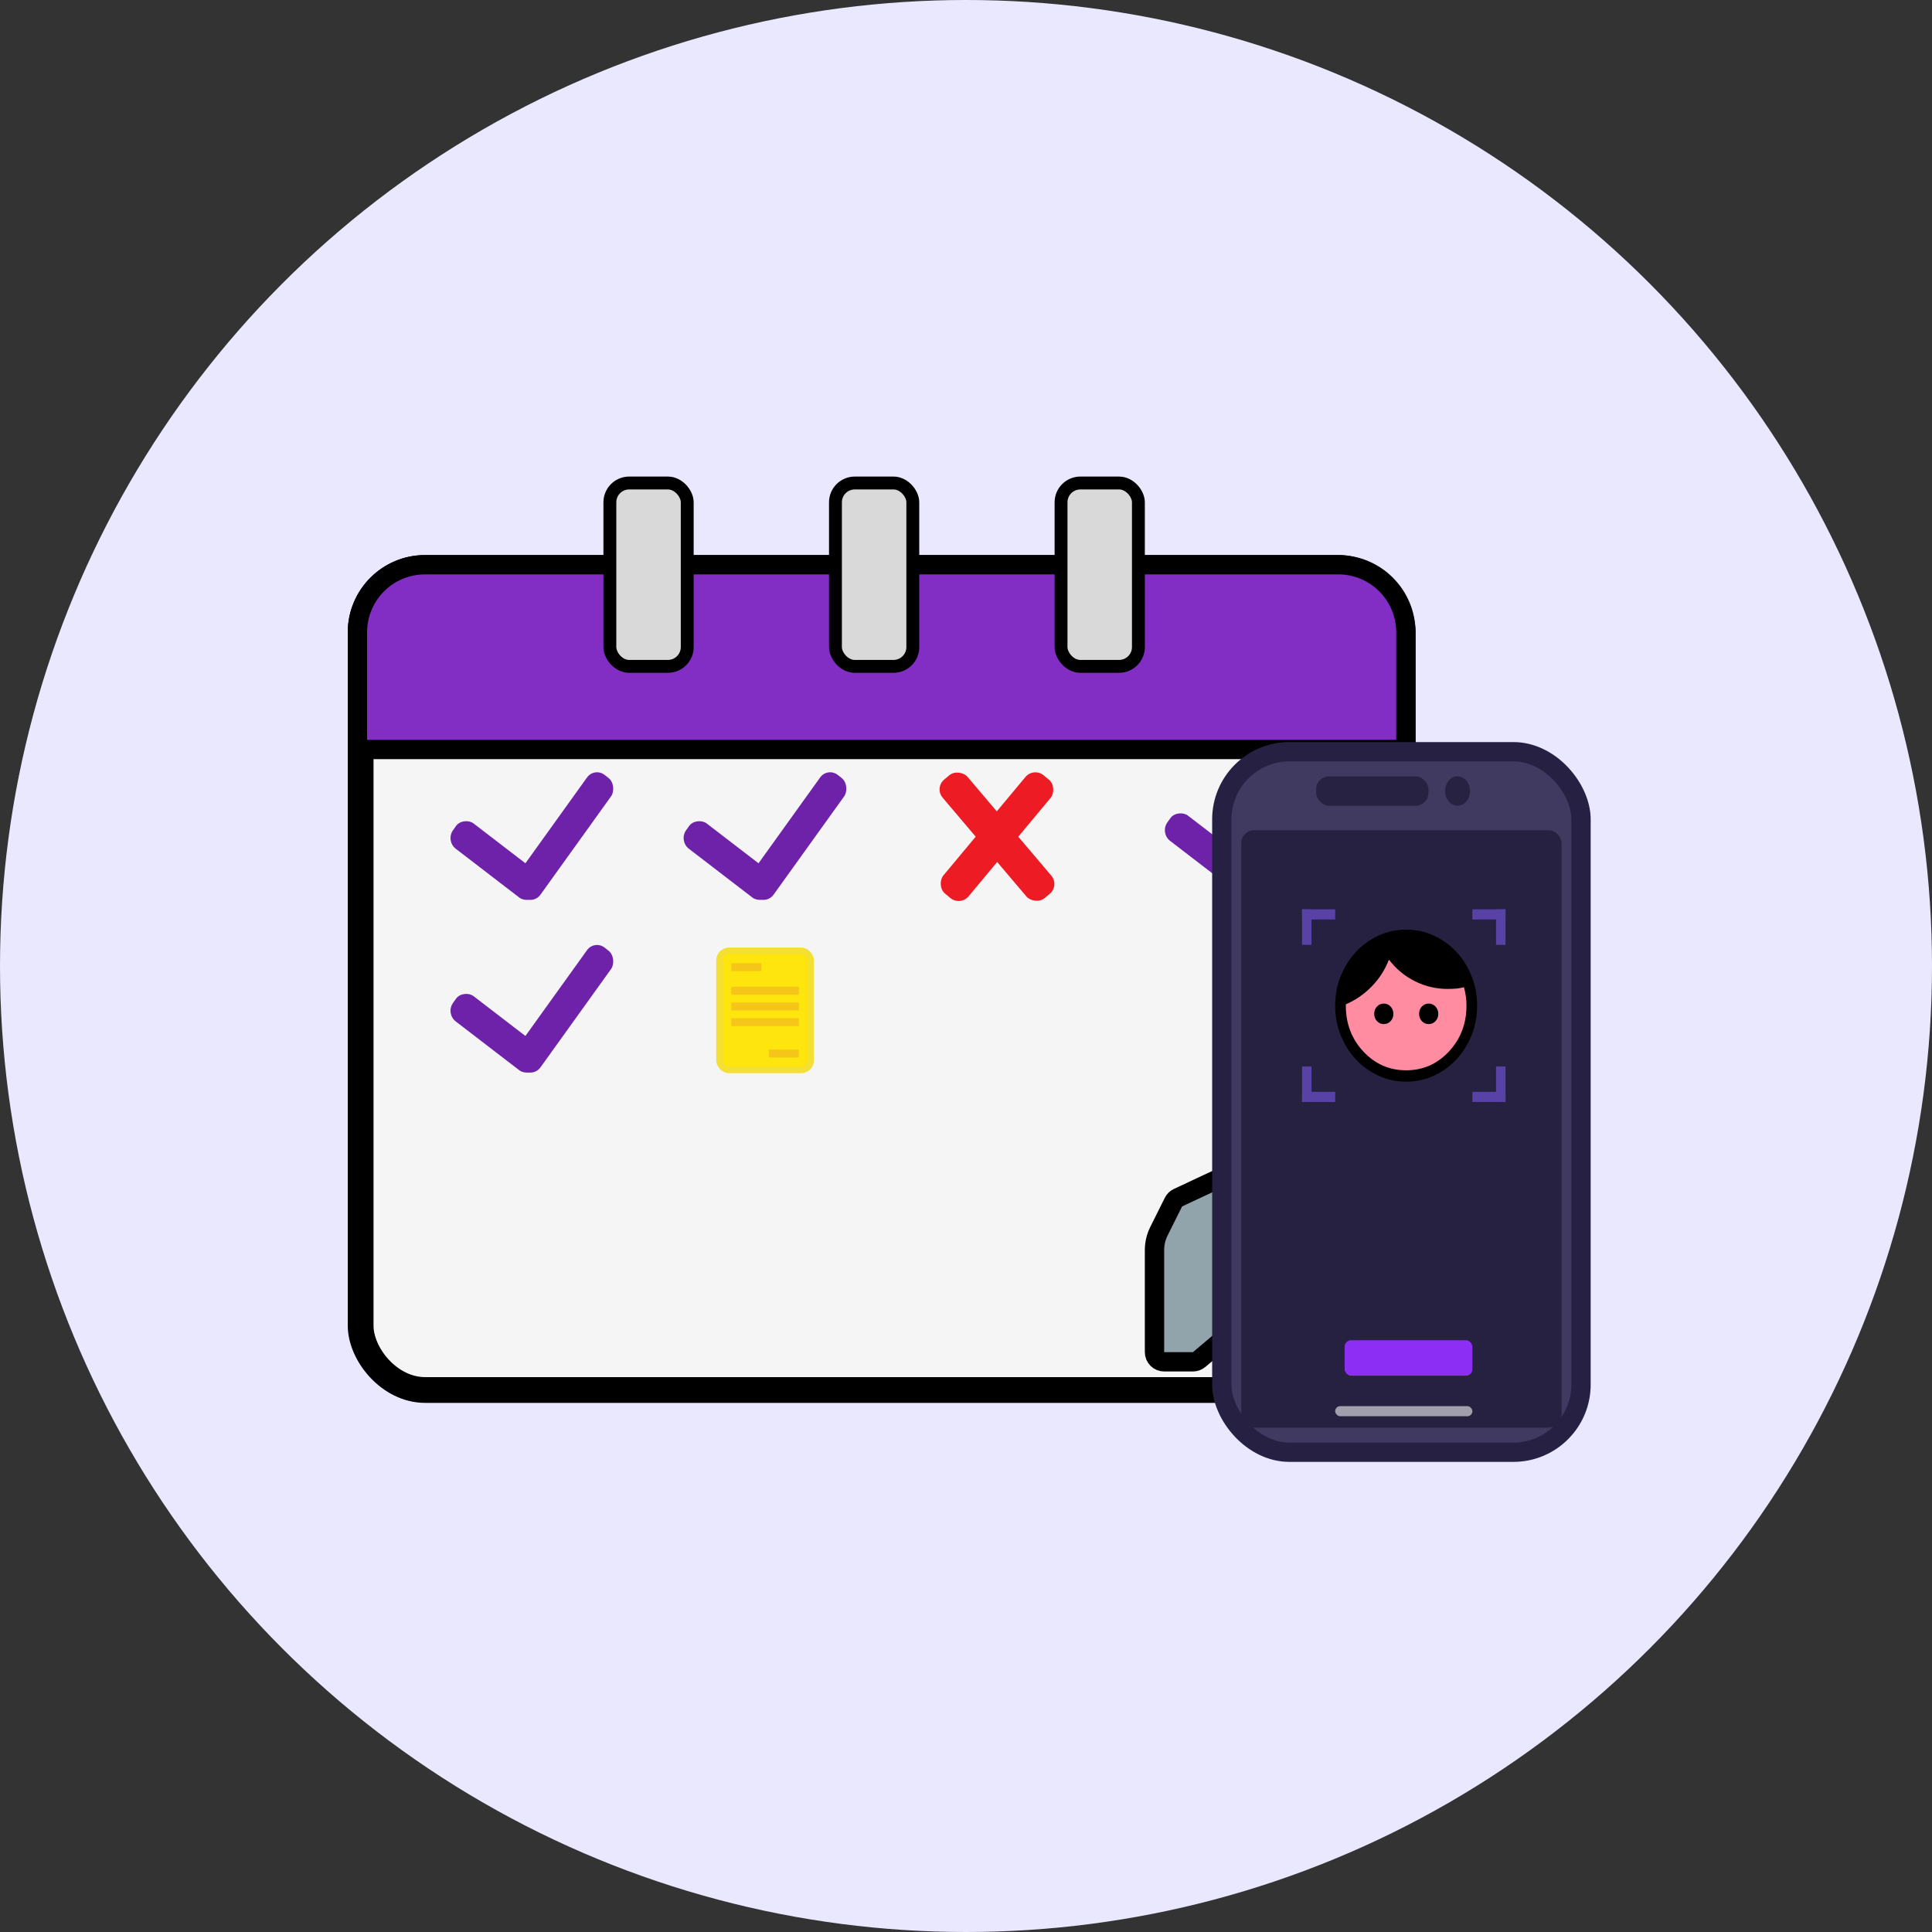 <svg width="300" height="300" viewBox="0 0 300 300" fill="none" xmlns="http://www.w3.org/2000/svg">
<rect x="0" y="0" width="300" height="300" fill="#333333" stroke="none"/>
<circle cx="150" cy="150" r="150" fill="#EAE8FF"/>
<rect x="56" y="88.189" width="161.805" height="127.649" rx="10" fill="#F5F5F5" stroke="black" stroke-width="4"/>
<path d="M66 87.689H207.805C213.604 87.689 218.305 92.391 218.305 98.189V116.383H55.5V98.189C55.5 92.391 60.201 87.689 66 87.689Z" fill="#822DC4" stroke="black" stroke-width="3"/>
<mask id="path-4-inside-1_1302_235" fill="white">
<rect x="69.179" y="123.978" width="25.688" height="19.503" rx="2"/>
</mask>
<rect x="69.179" y="123.978" width="25.688" height="19.503" rx="2" stroke="black" stroke-width="6" mask="url(#path-4-inside-1_1302_235)"/>
<mask id="path-5-inside-2_1302_235" fill="white">
<rect x="69.179" y="152.014" width="25.688" height="19.503" rx="2"/>
</mask>
<rect x="69.179" y="152.014" width="25.688" height="19.503" rx="2" stroke="black" stroke-width="6" mask="url(#path-5-inside-2_1302_235)"/>
<mask id="path-6-inside-3_1302_235" fill="white">
<rect x="69.179" y="180.051" width="25.688" height="19.503" rx="2"/>
</mask>
<rect x="69.179" y="180.051" width="25.688" height="19.503" rx="2" stroke="black" stroke-width="6" mask="url(#path-6-inside-3_1302_235)"/>
<mask id="path-7-inside-4_1302_235" fill="white">
<rect x="105.376" y="123.978" width="25.688" height="19.503" rx="2"/>
</mask>
<rect x="105.376" y="123.978" width="25.688" height="19.503" rx="2" stroke="black" stroke-width="6" mask="url(#path-7-inside-4_1302_235)"/>
<mask id="path-8-inside-5_1302_235" fill="white">
<rect x="105.376" y="152.014" width="25.688" height="19.503" rx="2"/>
</mask>
<rect x="105.376" y="152.014" width="25.688" height="19.503" rx="2" stroke="black" stroke-width="6" mask="url(#path-8-inside-5_1302_235)"/>
<mask id="path-9-inside-6_1302_235" fill="white">
<rect x="105.376" y="180.051" width="25.688" height="19.503" rx="2"/>
</mask>
<rect x="105.376" y="180.051" width="25.688" height="19.503" rx="2" stroke="black" stroke-width="6" mask="url(#path-9-inside-6_1302_235)"/>
<mask id="path-10-inside-7_1302_235" fill="white">
<rect x="141.573" y="123.978" width="25.688" height="19.503" rx="2"/>
</mask>
<rect x="141.573" y="123.978" width="25.688" height="19.503" rx="2" stroke="black" stroke-width="6" mask="url(#path-10-inside-7_1302_235)"/>
<mask id="path-11-inside-8_1302_235" fill="white">
<rect x="141.573" y="152.014" width="25.688" height="19.503" rx="2"/>
</mask>
<rect x="141.573" y="152.014" width="25.688" height="19.503" rx="2" stroke="black" stroke-width="6" mask="url(#path-11-inside-8_1302_235)"/>
<mask id="path-12-inside-9_1302_235" fill="white">
<rect x="141.573" y="180.051" width="25.688" height="19.503" rx="2"/>
</mask>
<rect x="141.573" y="180.051" width="25.688" height="19.503" rx="2" stroke="black" stroke-width="6" mask="url(#path-12-inside-9_1302_235)"/>
<mask id="path-13-inside-10_1302_235" fill="white">
<rect x="177.77" y="123.978" width="25.688" height="19.503" rx="2"/>
</mask>
<rect x="177.77" y="123.978" width="25.688" height="19.503" rx="2" stroke="black" stroke-width="6" mask="url(#path-13-inside-10_1302_235)"/>
<mask id="path-14-inside-11_1302_235" fill="white">
<rect x="177.77" y="152.014" width="25.688" height="19.503" rx="2"/>
</mask>
<rect x="177.77" y="152.014" width="25.688" height="19.503" rx="2" stroke="black" stroke-width="6" mask="url(#path-14-inside-11_1302_235)"/>
<rect x="94.7" y="75" width="12.012" height="28.474" rx="3" fill="#D9D9D9" stroke="black" stroke-width="2"/>
<rect x="129.729" y="75" width="12.012" height="28.474" rx="3" fill="#D9D9D9" stroke="black" stroke-width="2"/>
<rect x="164.758" y="75" width="12.012" height="28.474" rx="3" fill="#D9D9D9" stroke="black" stroke-width="2"/>
<rect width="5.082" height="23.914" rx="2" transform="matrix(0.77 0.638 -0.64 0.768 160.509 119.112)" fill="#ED1C24"/>
<rect width="5.039" height="24.118" rx="2" transform="matrix(0.767 -0.642 0.647 0.763 145.076 122.336)" fill="#ED1C24"/>
<rect width="4.805" height="16.472" rx="2" transform="matrix(0.576 -0.817 0.793 0.609 69.179 130.571)" fill="#6E22A9"/>
<rect width="4.745" height="22.814" rx="2" transform="matrix(0.788 0.616 -0.583 0.812 92.317 119.103)" fill="#6E22A9"/>
<rect width="4.805" height="16.472" rx="2" transform="matrix(0.576 -0.817 0.793 0.609 105.376 130.571)" fill="#6E22A9"/>
<rect width="4.745" height="22.814" rx="2" transform="matrix(0.788 0.616 -0.583 0.812 128.514 119.103)" fill="#6E22A9"/>
<rect width="4.805" height="16.472" rx="2" transform="matrix(0.576 -0.817 0.793 0.609 180.105 129.353)" fill="#6E22A9"/>
<rect width="4.745" height="22.814" rx="2" transform="matrix(0.788 0.616 -0.583 0.812 203.243 117.883)" fill="#6E22A9"/>
<rect width="4.805" height="16.472" rx="2" transform="matrix(0.576 -0.817 0.793 0.609 69.179 157.389)" fill="#6E22A9"/>
<rect width="4.745" height="22.814" rx="2" transform="matrix(0.788 0.616 -0.583 0.812 92.317 145.919)" fill="#6E22A9"/>
<rect x="111.714" y="147.64" width="14.179" height="18.503" rx="1.5" fill="#FDE50D" stroke="#F3E033"/>
<rect x="113.549" y="153.234" width="10.509" height="1.219" fill="#F6C519"/>
<rect x="113.549" y="155.672" width="10.509" height="1.219" fill="#F6C519"/>
<rect x="113.549" y="158.111" width="10.509" height="1.219" fill="#F6C519"/>
<rect x="113.549" y="149.577" width="4.671" height="1.219" fill="#F6C519"/>
<rect x="119.388" y="162.986" width="4.671" height="1.219" fill="#F6C519"/>
<path d="M179.27 209.963V194.098C179.27 193.091 179.503 192.098 179.953 191.197L182.213 186.664C182.364 186.361 182.613 186.118 182.92 185.975L192.072 181.692C192.271 181.599 192.488 181.551 192.708 181.551H213.302C214.13 181.551 214.802 182.222 214.802 183.051V185.169C214.802 185.59 214.625 185.992 214.314 186.276L198.899 200.389L186.203 211.109C185.932 211.338 185.589 211.463 185.235 211.463H180.77C179.941 211.463 179.27 210.791 179.27 209.963Z" fill="#91A4AC" stroke="black" stroke-width="3"/>
<rect x="189.723" y="116.728" width="55.777" height="108.772" rx="10.5" fill="#403A60" stroke="#262143" stroke-width="3"/>
<rect x="204.37" y="120.55" width="17.439" height="4.562" rx="2" fill="#282242"/>
<ellipse cx="226.331" cy="122.831" rx="1.938" ry="2.281" fill="#282242"/>
<rect x="192.744" y="128.914" width="49.735" height="92.763" rx="2" fill="#262141"/>
<rect x="228.632" y="141.202" width="5.143" height="1.574" fill="#5842A6"/>
<rect x="232.306" y="146.712" width="5.51" height="1.469" transform="rotate(-90 232.306 146.712)" fill="#5842A6"/>
<rect x="202.182" y="146.713" width="5.51" height="1.469" transform="rotate(-90 202.182 146.713)" fill="#5842A6"/>
<rect x="207.325" y="142.777" width="5.143" height="1.574" transform="rotate(180 207.325 142.777)" fill="#5842A6"/>
<rect x="207.325" y="171.114" width="5.143" height="1.574" transform="rotate(-180 207.325 171.114)" fill="#5842A6"/>
<rect x="203.652" y="165.604" width="5.51" height="1.469" transform="rotate(90 203.652 165.604)" fill="#5842A6"/>
<rect x="233.775" y="165.604" width="5.51" height="1.469" transform="rotate(90 233.775 165.604)" fill="#5842A6"/>
<rect x="228.632" y="169.539" width="5.143" height="1.574" fill="#5842A6"/>
<ellipse cx="218.346" cy="156.158" rx="10.286" ry="10.233" fill="#FF8CA1"/>
<path d="M214.868 159.022C214.45 159.022 214.099 158.867 213.814 158.558C213.529 158.248 213.387 157.869 213.387 157.421C213.387 156.973 213.531 156.596 213.82 156.291C214.109 155.986 214.462 155.834 214.881 155.834C215.299 155.834 215.651 155.989 215.935 156.298C216.22 156.607 216.362 156.986 216.362 157.434C216.362 157.883 216.218 158.259 215.929 158.564C215.64 158.869 215.287 159.022 214.868 159.022ZM221.839 159.022C221.421 159.022 221.069 158.867 220.784 158.558C220.5 158.248 220.357 157.869 220.357 157.421C220.357 156.973 220.502 156.596 220.791 156.291C221.08 155.986 221.433 155.834 221.851 155.834C222.27 155.834 222.621 155.989 222.906 156.298C223.191 156.607 223.333 156.986 223.333 157.434C223.333 157.883 223.189 158.259 222.9 158.564C222.611 158.869 222.257 159.022 221.839 159.022ZM218.346 166.194C220.961 166.194 223.176 165.221 224.991 163.274C226.806 161.327 227.714 158.95 227.714 156.145C227.714 155.642 227.677 155.145 227.604 154.653C227.53 154.161 227.438 153.709 227.328 153.295C226.961 153.394 226.563 153.463 226.136 153.502C225.709 153.541 225.261 153.561 224.793 153.561C223.009 153.561 221.324 153.167 219.736 152.38C218.148 151.593 216.794 150.471 215.674 149.015C215.049 150.609 214.154 152.001 212.987 153.192C211.821 154.383 210.485 155.303 208.978 155.952V156.159C208.978 158.96 209.886 161.333 211.701 163.278C213.516 165.222 215.731 166.194 218.346 166.194ZM218.346 167.965C216.822 167.965 215.389 167.656 214.048 167.036C212.707 166.416 211.541 165.575 210.549 164.512C209.557 163.449 208.772 162.2 208.193 160.763C207.615 159.327 207.325 157.792 207.325 156.159C207.325 154.525 207.615 152.99 208.193 151.554C208.772 150.117 209.557 148.868 210.549 147.805C211.541 146.742 212.707 145.901 214.048 145.281C215.389 144.661 216.822 144.352 218.346 144.352C219.871 144.352 221.303 144.661 222.644 145.281C223.985 145.901 225.151 146.742 226.143 147.805C227.135 148.868 227.92 150.117 228.499 151.554C229.078 152.99 229.367 154.525 229.367 156.159C229.367 157.792 229.078 159.327 228.499 160.763C227.92 162.2 227.135 163.449 226.143 164.512C225.151 165.575 223.985 166.416 222.644 167.036C221.303 167.656 219.871 167.965 218.346 167.965ZM215.811 146.506C217.428 148.533 218.92 149.921 220.289 150.668C221.657 151.416 223.159 151.79 224.793 151.79C225.234 151.79 225.583 151.78 225.84 151.76C226.097 151.741 226.382 151.682 226.694 151.583C225.868 149.989 224.743 148.681 223.319 147.658C221.896 146.634 220.238 146.123 218.346 146.123C217.85 146.123 217.382 146.162 216.941 146.241C216.5 146.319 216.124 146.408 215.811 146.506ZM209.226 153.856C210.108 153.502 211.114 152.7 212.243 151.45C213.373 150.201 214.177 148.691 214.654 146.92C213.056 147.687 211.848 148.666 211.031 149.857C210.214 151.047 209.612 152.38 209.226 153.856Z" fill="black"/>
<path d="M227.53 151.829C227.53 152.916 225.189 151.829 222.754 151.829C218.713 152.614 215.775 147.406 215.775 146.319C215.775 145.233 217.014 145.532 219.448 145.532C221.883 145.532 227.53 150.742 227.53 151.829Z" fill="black"/>
<path d="M215.04 146.32C215.04 147.624 213.115 153.011 212.101 153.011C211.087 153.011 209.162 155.102 209.162 153.798C209.162 152.494 211.087 148.288 212.101 148.288C213.115 148.288 215.04 145.016 215.04 146.32Z" fill="black"/>
<rect x="207.325" y="218.341" width="21.307" height="1.574" rx="0.787" fill="#A29FAC"/>
<rect x="208.795" y="208.108" width="19.837" height="5.51" rx="1" fill="#8D2EF4"/>
</svg>
